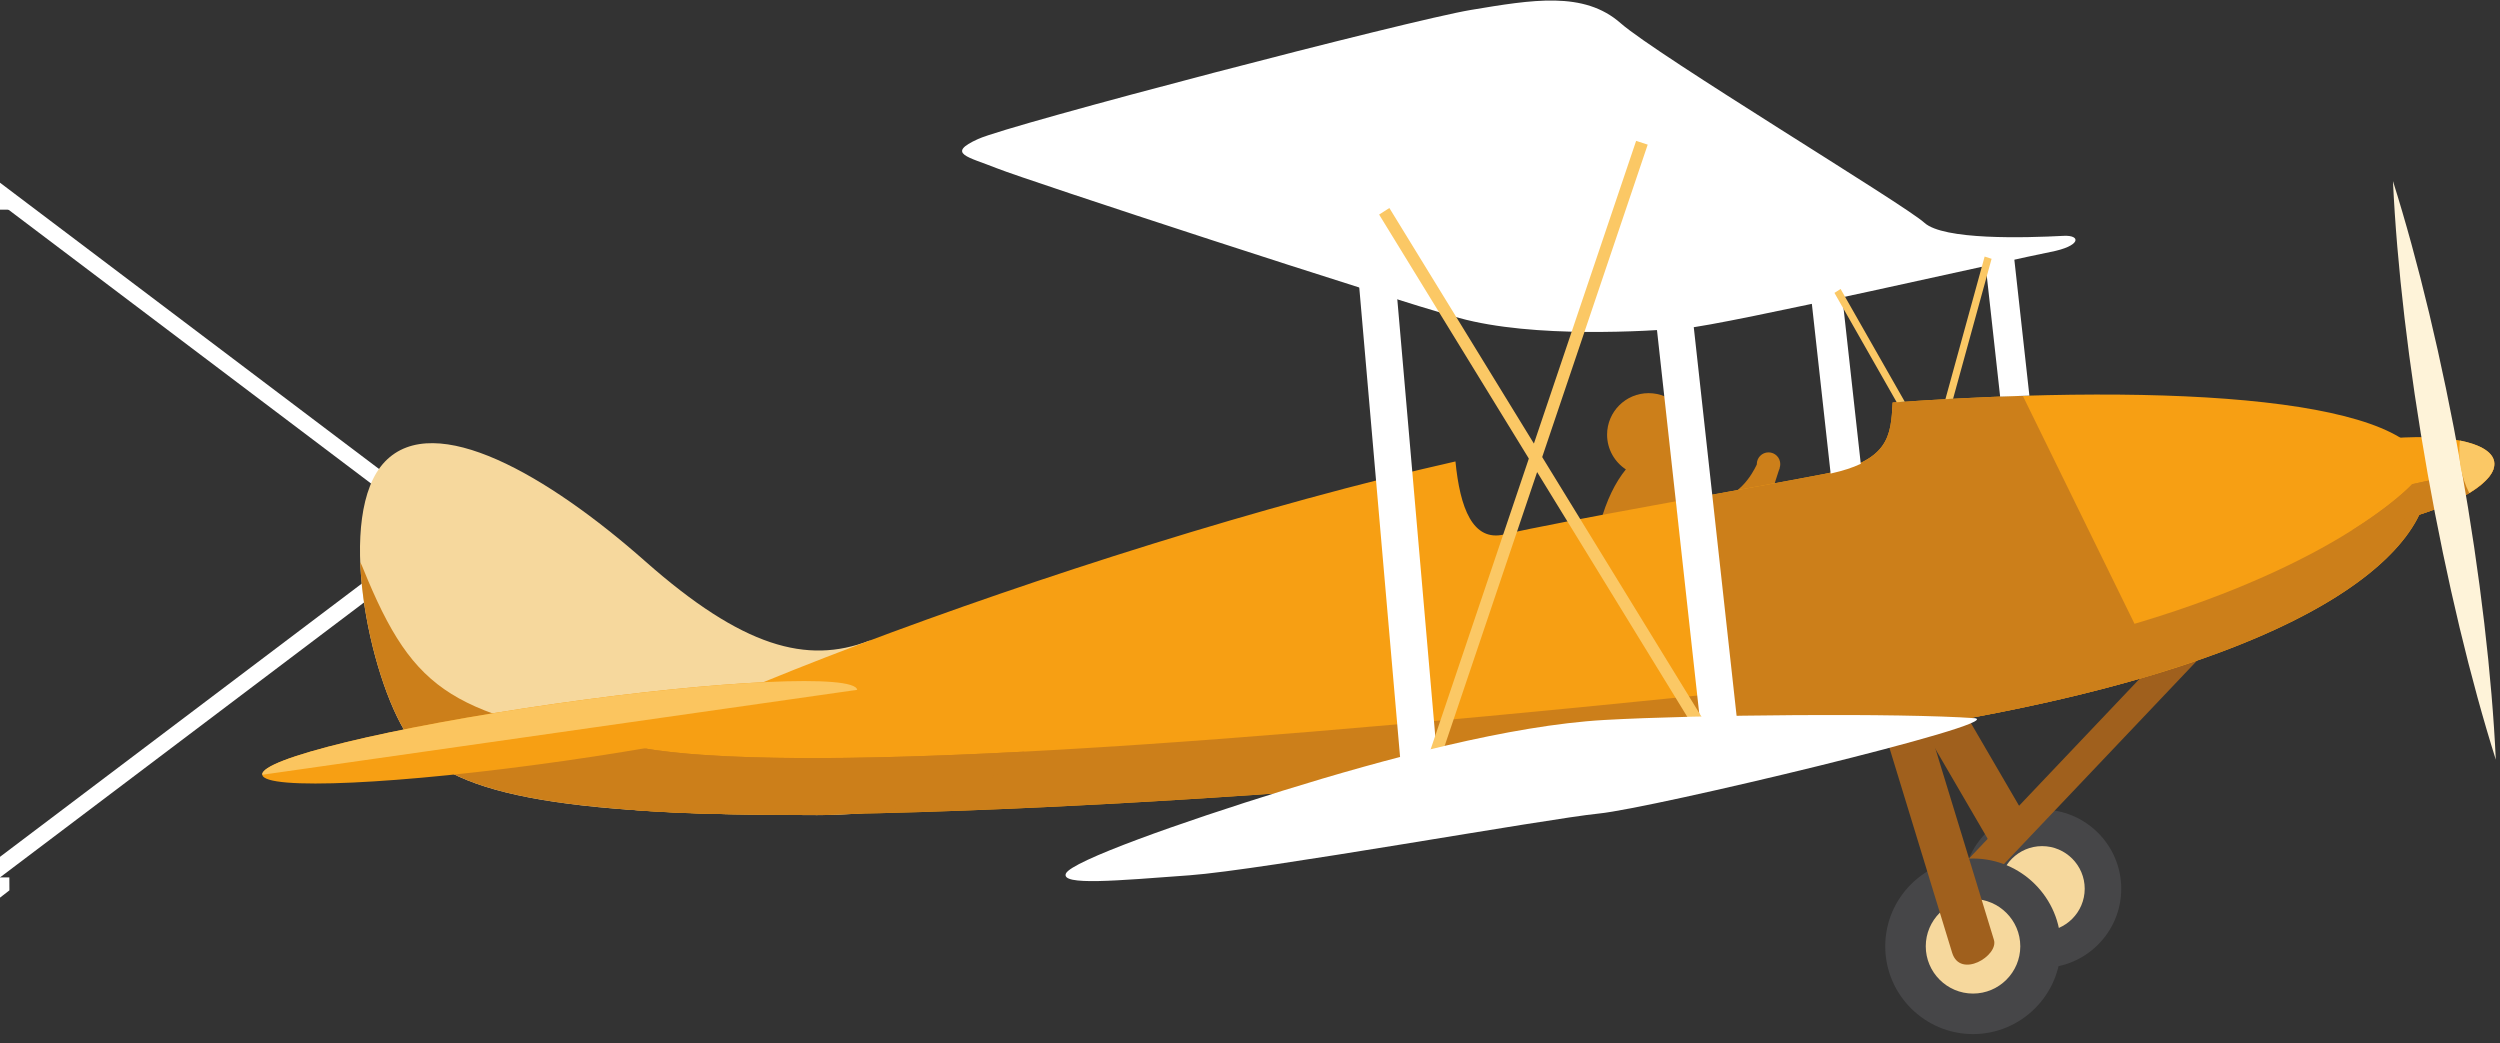 <?xml version="1.0" encoding="UTF-8" standalone="no"?>
<!-- Created with Inkscape (http://www.inkscape.org/) -->

<svg
   xmlns:dc="http://purl.org/dc/elements/1.1/"
   xmlns:cc="http://creativecommons.org/ns#"
   xmlns:rdf="http://www.w3.org/1999/02/22-rdf-syntax-ns#"
   xmlns:svg="http://www.w3.org/2000/svg"
   xmlns="http://www.w3.org/2000/svg"
   xmlns:sodipodi="http://sodipodi.sourceforge.net/DTD/sodipodi-0.dtd"
   xmlns:inkscape="http://www.inkscape.org/namespaces/inkscape"
   width="575"
   height="240"
   viewBox="0 0 152.135 63.5"
   version="1.1"
   id="svg1228"
   inkscape:version="0.92.2 (5c3e80d, 2017-08-06)"
   sodipodi:docname="logo.svg">
  <rect x="0" y="0" width="152.135" height="63.5" fill="#333333" stroke="none"/>
  <defs
     id="defs1222" />
  <sodipodi:namedview
     id="base"
     pagecolor="#ffffff"
     bordercolor="#666666"
     borderopacity="1.0"
     inkscape:pageopacity="0.0"
     inkscape:pageshadow="2"
     inkscape:zoom="1"
     inkscape:cx="221.67655"
     inkscape:cy="177.49022"
     inkscape:document-units="mm"
     inkscape:current-layer="g1220"
     showgrid="false"
     showguides="true"
     inkscape:guide-bbox="true"
     inkscape:snap-bbox="true"
     inkscape:bbox-paths="true"
     inkscape:snap-intersection-paths="true"
     inkscape:snap-smooth-nodes="true"
     inkscape:object-paths="true"
     inkscape:bbox-nodes="true"
     inkscape:snap-page="true"
     inkscape:snap-bbox-edge-midpoints="true"
     inkscape:snap-bbox-midpoints="true"
     units="px"
     inkscape:window-width="1920"
     inkscape:window-height="1025"
     inkscape:window-x="0"
     inkscape:window-y="27"
     inkscape:window-maximized="1">
    <sodipodi:guide
       position="172.2,163.469"
       orientation="1,0"
       id="guide1919"
       inkscape:locked="false" />
  </sodipodi:namedview>
  <g
     inkscape:label="Calque 1"
     inkscape:groupmode="layer"
     id="layer1"
     transform="translate(0,-233.5)">
    <g
       id="g1220"
       transform="matrix(3.771,0,0,-3.771,-362.375,1931.31)">
      <g
         id="g232"
         transform="translate(4.6209357e-6)">
        <g
           transform="matrix(-1,0,0,1,237.833,-30.027)"
           id="g1962">
          <g
             id="g1915"
             transform="matrix(0.138,0,0,0.138,87.466,399.622)">
            <path
               inkscape:connector-curvature="0"
               id="path116"
               style="fill:none;stroke:#ffffff;stroke-width:1.92;stroke-linecap:butt;stroke-linejoin:miter;stroke-miterlimit:22.926;stroke-dasharray:none;stroke-opacity:1"
               d="m 393.944,562.235 -52.858,-39.921 52.858,-39.921" />
            <path
               inkscape:connector-curvature="0"
               id="path126"
               style="fill:#f6d89d;fill-opacity:1;fill-rule:evenodd;stroke:none;stroke-width:0.1"
               d="m 291.641,509.371 c 7.264,-2.793 14.8,-0.765 26.183,9.293 11.382,10.059 24.617,17.735 30.44,11.647 5.823,-6.088 1.853,-25.146 -2.647,-32.028 -4.5,-6.883 -17.359,-9.316 -47.883,-9.302 -30.524,0.013 -36.82,20.948 -6.093,20.39" />
            <path
               inkscape:connector-curvature="0"
               id="path128"
               style="fill:#464648;fill-opacity:1;fill-rule:evenodd;stroke:none;stroke-width:0.1"
               d="m 154.476,471.116 c 5.098,0 9.255,4.157 9.255,9.255 0,5.097 -4.157,9.255 -9.255,9.255 -5.097,0 -9.255,-4.158 -9.255,-9.255 0,-5.098 4.158,-9.255 9.255,-9.255" />
            <path
               inkscape:connector-curvature="0"
               id="path130"
               style="fill:#f6d89d;fill-opacity:1;fill-rule:evenodd;stroke:none;stroke-width:0.1"
               d="m 154.476,475.387 c 2.745,0 4.983,2.239 4.983,4.984 0,2.744 -2.238,4.983 -4.983,4.983 -2.745,0 -4.983,-2.239 -4.983,-4.983 0,-2.745 2.238,-4.984 4.983,-4.984" />
            <path
               inkscape:connector-curvature="0"
               id="path132"
               style="fill:#a0601d;fill-opacity:1;fill-rule:evenodd;stroke:none;stroke-width:0.1"
               d="m 167.093,507.107 4.418,-2.573 -11.565,-19.853 -4.419,2.573 11.566,19.853" />
            <path
               inkscape:connector-curvature="0"
               id="path134"
               style="fill:#a0601d;fill-opacity:1;fill-rule:evenodd;stroke:none;stroke-width:0.1"
               d="m 132.753,510.842 2.445,2.38 30.172,-31.791 -2.445,-2.38 -30.172,31.791" />
            <path
               inkscape:connector-curvature="0"
               id="path136"
               style="fill:#cc7f1a;fill-opacity:1;fill-rule:evenodd;stroke:none;stroke-width:0.1"
               d="m 186.465,531.399 c 0.758,0 1.372,-0.614 1.372,-1.372 l -10e-4,-0.044 c 0.515,-1.106 2.266,-4.247 5.468,-4.087 3.741,0.187 2.798,2.896 3.591,4.31 -0.783,0.862 -1.261,2.007 -1.261,3.263 0,2.681 2.174,4.855 4.855,4.855 2.681,0 4.855,-2.174 4.855,-4.855 0,-1.699 -0.874,-3.194 -2.196,-4.061 2.438,-2.981 4.255,-8.493 3.943,-16.134 -0.388,-9.515 -25.826,-0.583 -25.826,-0.583 0,0 6.602,6.02 5.631,10.487 -0.971,4.466 -1.748,6.408 -1.748,6.408 l 0.017,0.005 c -0.046,0.137 -0.071,0.284 -0.071,0.436 0,0.758 0.614,1.372 1.371,1.372" />
            <path
               inkscape:connector-curvature="0"
               id="path138"
               style="fill:#f79f13;fill-opacity:1;fill-rule:evenodd;stroke:none;stroke-width:0.1"
               d="m 109.397,528.942 c -0.901,-8.401 12.877,-24.047 72.145,-31.456 59.267,-7.409 141.995,-11.289 145.522,-5.997 3.09,4.635 -59.518,28.828 -103.988,38.849 -0.535,-5.459 -2.019,-9.414 -5.711,-8.535 -6.176,1.471 -28.232,5.294 -37.349,7.058 -7.715,1.494 -7.848,4.461 -8.063,8.368 -33.392,2.36 -61.618,0.457 -62.556,-8.287" />
            <path
               inkscape:connector-curvature="0"
               id="path140"
               style="fill:#cc7f1a;fill-opacity:1;fill-rule:evenodd;stroke:none;stroke-width:0.1"
               d="m 140.846,505.592 c 10.27,-3.141 23.583,-5.967 40.696,-8.106 3.855,-0.482 7.812,-0.949 11.838,-1.399 2.094,15.837 3.925,29.59 3.925,29.59 -6.632,1.21 -13.238,2.4 -17.289,3.184 -7.715,1.494 -7.848,4.461 -8.063,8.368 -5.228,0.37 -10.33,0.635 -15.22,0.785 l -15.887,-32.422" />
            <path
               inkscape:connector-curvature="0"
               id="path142"
               style="fill:#f79f13;fill-opacity:1;fill-rule:evenodd;stroke:none;stroke-width:0.1"
               d="m 118.406,532.428 c 8.792,-1.563 15.527,-5.038 15.043,-7.762 -0.485,-2.723 -8.004,-3.664 -16.796,-2.101 -8.792,1.562 -15.527,5.037 -15.043,7.761 0.484,2.723 8.004,3.664 16.796,2.102" />
            <path
               inkscape:connector-curvature="0"
               id="path144"
               style="fill:#cc7f1a;fill-opacity:1;fill-rule:evenodd;stroke:none;stroke-width:0.1"
               d="m 109.358,528.079 0.057,-0.013 0.056,-0.012 0.012,-0.002 0.043,-0.009 0.055,-0.012 0.026,-0.006 0.027,-0.006 0.053,-0.011 0.041,-0.009 0.01,-0.002 0.051,-0.012 0.05,-0.01 0.003,-10e-4 0.046,-0.01 0.048,-0.01 0.018,-0.004 0.029,-0.006 0.046,-0.01 0.03,-0.007 0.016,-0.003 0.045,-0.01 0.041,-0.009 h 0.002 l 0.043,-0.009 0.042,-0.01 0.009,-0.002 0.032,-0.006 0.04,-0.009 0.02,-0.005 0.019,-0.004 0.038,-0.008 0.03,-0.007 0.007,-10e-4 0.036,-0.008 0.037,-0.008 h 0.003 l 0.031,-0.007 0.034,-0.007 0.013,-0.003 0.02,-0.005 0.032,-0.007 0.021,-0.004 0.01,-0.002 0.03,-0.007 0.028,-0.006 0.001,-10e-4 0.029,-0.006 0.027,-0.006 0.007,-0.001 0.02,-0.005 0.026,-0.006 0.013,-0.002 0.011,-0.003 0.024,-0.005 0.02,-0.004 0.003,-10e-4 0.022,-0.005 0.022,-0.005 h 0.002 l 0.018,-0.004 0.019,-0.005 0.008,-10e-4 0.011,-0.003 0.018,-0.004 0.011,-0.002 0.005,-10e-4 0.016,-0.003 0.015,-0.004 v 0 l 0.014,-0.003 0.013,-0.003 0.003,-10e-4 0.009,-0.002 0.012,-0.002 0.006,-10e-4 0.004,-10e-4 0.009,-0.002 0.008,-0.002 h 0.001 l 0.008,-0.002 0.007,-0.002 h 10e-4 l 0.005,-10e-4 0.004,-0.001 h 0.002 l 0.002,-10e-4 0.004,-10e-4 h 0.002 v 0 h 10e-4 0.001 l 0.001,-0.002 0.005,-0.005 0.005,-0.006 0.002,-0.002 0.011,-0.011 0.013,-0.015 0.01,-0.01 0.007,-0.007 0.02,-0.021 0.023,-0.024 0.01,-0.01 0.016,-0.017 0.029,-0.029 0.032,-0.033 0.007,-0.006 0.029,-0.029 0.039,-0.039 0.041,-0.041 h 0.001 l 0.045,-0.045 0.089,-0.086 0.011,-0.011 0.056,-0.052 0.058,-0.055 0.062,-0.059 0.066,-0.06 0.068,-0.064 0.073,-0.066 0.075,-0.068 0.08,-0.072 0.071,-0.063 0.011,-0.01 0.086,-0.076 0.183,-0.159 0.096,-0.084 0.009,-0.007 0.092,-0.078 0.104,-0.088 0.107,-0.09 0.112,-0.093 0.114,-0.094 0.119,-0.097 0.123,-0.099 0.126,-0.101 0.025,-0.021 0.227,-0.179 0.011,-0.009 0.137,-0.108 0.015,-0.01 0.247,-0.192 0.025,-0.018 0.149,-0.114 0.023,-0.018 0.129,-0.097 0.157,-0.117 0.161,-0.119 0.164,-0.121 v 0 l 0.169,-0.123 0.172,-0.124 0.171,-0.122 0.283,-0.2 0.222,-0.155 0.293,-0.202 0.261,-0.177 0.361,-0.242 0.161,-0.107 0.447,-0.292 0.177,-0.115 c 8.738,-5.614 27.203,-14.355 60.932,-17.961 51.566,-5.513 118.049,-11.675 139.778,-7.783 0.59,0.106 1.165,0.21 1.731,0.313 4.971,-2.627 7.59,-4.652 6.897,-5.692 -3.527,-5.292 -86.255,-1.412 -145.522,5.997 -49.194,6.149 -67.047,17.974 -71.179,26.62 -4.936,1.583 -8.362,3.712 -8.741,5.596 3.57,-0.734 6.157,-1.284 7.736,-1.623" />
            <path
               inkscape:connector-curvature="0"
               id="path146"
               style="fill:#cc7f1a;fill-opacity:1;fill-rule:evenodd;stroke:none;stroke-width:0.1"
               d="m 109.358,528.079 0.057,-0.013 0.056,-0.012 0.012,-0.002 0.043,-0.009 0.055,-0.012 0.026,-0.006 0.027,-0.006 0.053,-0.011 0.041,-0.009 0.01,-0.002 0.051,-0.012 0.05,-0.01 0.003,-10e-4 0.046,-0.01 0.048,-0.01 0.018,-0.004 0.029,-0.006 0.046,-0.01 0.03,-0.007 0.016,-0.003 0.045,-0.01 0.041,-0.009 h 0.002 l 0.043,-0.009 0.042,-0.01 0.009,-0.002 0.032,-0.006 0.04,-0.009 0.02,-0.005 0.019,-0.004 0.038,-0.008 0.03,-0.007 0.007,-10e-4 0.036,-0.008 0.037,-0.008 h 0.003 l 0.031,-0.007 0.034,-0.007 0.013,-0.003 0.02,-0.005 0.032,-0.007 0.021,-0.004 0.01,-0.002 0.03,-0.007 0.028,-0.006 0.001,-10e-4 0.029,-0.006 0.027,-0.006 0.007,-0.001 0.02,-0.005 0.026,-0.006 0.013,-0.002 0.011,-0.003 0.024,-0.005 0.02,-0.004 0.003,-10e-4 0.022,-0.005 0.022,-0.005 h 0.002 l 0.018,-0.004 0.019,-0.005 0.008,-10e-4 0.011,-0.003 0.018,-0.004 0.011,-0.002 0.005,-10e-4 0.016,-0.003 0.015,-0.004 v 0 l 0.014,-0.003 0.013,-0.003 0.003,-10e-4 0.009,-0.002 0.012,-0.002 0.006,-10e-4 0.004,-10e-4 0.009,-0.002 0.008,-0.002 h 0.001 l 0.008,-0.002 0.007,-0.002 h 10e-4 l 0.005,-10e-4 0.004,-0.001 h 0.002 l 0.002,-10e-4 0.004,-10e-4 h 0.002 v 0 h 10e-4 0.001 l 0.001,-0.002 0.005,-0.005 0.005,-0.006 0.002,-0.002 0.011,-0.011 0.013,-0.015 0.01,-0.01 0.007,-0.007 0.02,-0.021 0.023,-0.024 0.01,-0.01 0.016,-0.017 0.029,-0.029 0.032,-0.033 0.007,-0.006 0.029,-0.029 0.039,-0.039 0.041,-0.041 h 0.001 l 0.045,-0.045 0.089,-0.086 0.011,-0.011 0.056,-0.052 0.058,-0.055 0.062,-0.059 0.066,-0.06 0.068,-0.064 0.073,-0.066 0.075,-0.068 0.08,-0.072 0.071,-0.063 0.011,-0.01 0.086,-0.076 0.183,-0.159 0.096,-0.084 0.009,-0.007 0.092,-0.078 0.104,-0.088 0.107,-0.09 0.112,-0.093 0.114,-0.094 0.119,-0.097 0.123,-0.099 0.126,-0.101 0.025,-0.021 0.227,-0.179 0.011,-0.009 0.137,-0.108 0.015,-0.01 0.247,-0.192 0.025,-0.018 0.149,-0.114 0.023,-0.018 0.129,-0.097 0.157,-0.117 0.161,-0.119 0.164,-0.121 v 0 l 0.169,-0.123 0.172,-0.124 0.171,-0.122 0.283,-0.2 0.222,-0.155 0.293,-0.202 0.261,-0.177 0.361,-0.242 0.161,-0.107 0.447,-0.292 0.177,-0.115 c 0.153,-0.098 0.31,-0.198 0.47,-0.298 -0.509,0.075 -1.024,0.158 -1.544,0.251 -2.262,0.402 -4.387,0.931 -6.289,1.541 l -0.231,0.074 -0.228,0.075 c -0.151,0.051 -0.3,0.102 -0.449,0.154 l -0.221,0.077 -0.215,0.078 -0.007,0.002 -0.213,0.078 -0.214,0.079 c -0.919,0.346 -1.769,0.712 -2.537,1.088 l -0.004,0.003 c -0.17,0.083 -0.335,0.167 -0.497,0.252 l -0.04,0.02 -0.146,0.078 -0.163,0.089 -0.127,0.07 -0.061,0.034 -0.13,0.074 -0.154,0.09 -0.122,0.073 -0.065,0.039 -0.106,0.064 -0.005,0.003 -0.144,0.091 c -0.095,0.06 -0.188,0.121 -0.279,0.182 l -0.134,0.091 -0.121,0.085 -0.019,0.013 c -0.168,0.119 -0.328,0.239 -0.478,0.359 l -0.113,0.092 -0.109,0.091 -0.001,0.001 -0.105,0.091 -0.102,0.092 -0.089,0.084 -0.016,0.015 c -0.092,0.088 -0.178,0.176 -0.26,0.264 l -0.009,0.009 c -0.08,0.087 -0.154,0.174 -0.223,0.26 l -0.016,0.019 c -0.067,0.085 -0.129,0.17 -0.186,0.254 l -0.014,0.022 -0.052,0.08 -0.054,0.091 -0.045,0.08 -0.01,0.019 -0.041,0.08 v 0.002 l -0.042,0.09 -0.032,0.075 -0.01,0.026 -0.029,0.076 -0.005,0.017 c -0.018,0.052 -0.033,0.104 -0.046,0.156 l -0.003,0.013 -0.019,0.082 c 3.57,-0.734 6.157,-1.284 7.736,-1.623" />
            <path
               inkscape:connector-curvature="0"
               id="path148"
               style="fill:#fef3d9;fill-opacity:1;fill-rule:evenodd;stroke:none;stroke-width:0.1"
               d="m 113.447,563.119 c -0.449,-9.683 -1.799,-21.512 -4.05,-34.178 -2.251,-12.665 -5.061,-24.234 -7.977,-33.479 0.449,9.683 1.799,21.512 4.05,34.178 2.252,12.665 5.061,24.235 7.977,33.479" />
            <path
               inkscape:connector-curvature="0"
               id="path150"
               style="fill:#fbc865;fill-opacity:1;fill-rule:evenodd;stroke:none;stroke-width:0.1"
               d="m 104.524,526.642 c -2.015,1.227 -3.12,2.524 -2.914,3.684 0.206,1.16 1.691,1.996 4.005,2.454 0.121,-1.024 0.096,-2.082 -0.094,-3.15 -0.189,-1.067 -0.53,-2.069 -0.997,-2.988" />
            <path
               inkscape:connector-curvature="0"
               id="path152"
               style="fill:#464648;fill-opacity:1;fill-rule:evenodd;stroke:none;stroke-width:0.1"
               d="m 162.553,463.375 c 5.654,0 10.265,4.611 10.265,10.265 0,5.653 -4.611,10.264 -10.265,10.264 -5.654,0 -10.264,-4.611 -10.264,-10.264 0,-5.654 4.61,-10.265 10.264,-10.265" />
            <path
               inkscape:connector-curvature="0"
               id="path154"
               style="fill:#f6d89d;fill-opacity:1;fill-rule:evenodd;stroke:none;stroke-width:0.1"
               d="m 162.553,468.112 c 3.044,0 5.527,2.483 5.527,5.528 0,3.044 -2.483,5.527 -5.527,5.527 -3.044,0 -5.527,-2.483 -5.527,-5.527 0,-3.045 2.483,-5.528 5.527,-5.528" />
            <path
               inkscape:connector-curvature="0"
               id="path156"
               style="fill:#ffffff;fill-opacity:1;fill-rule:evenodd;stroke:none;stroke-width:0.1"
               d="m 151.962,556.719 c -2.063,0.108 -2.059,-1.201 1.544,-1.887 3.602,-0.686 38.254,-8.577 42.714,-8.92 4.46,-0.343 17.669,-1.201 26.418,1.201 8.749,2.401 50.605,16.125 54.036,17.497 3.43,1.372 6.004,1.715 2.23,3.431 -3.774,1.715 -50.434,13.895 -57.638,15.096 -7.205,1.2 -13.209,2.23 -17.498,-1.544 -4.289,-3.774 -33.279,-21.271 -35.509,-23.33 -2.23,-2.059 -11.814,-1.78 -16.297,-1.544" />
            <path
               inkscape:connector-curvature="0"
               id="path158"
               style="fill:#a0601d;fill-opacity:1;fill-rule:evenodd;stroke:none;stroke-width:0.1"
               d="m 167.997,500.169 4.89,-1.497 -7.889,-25.78 c -0.946,-3.091 -5.457,-0.358 -4.89,1.496 l 7.889,25.781"
               sodipodi:nodetypes="ccssc" />
            <path
               inkscape:connector-curvature="0"
               id="path160"
               style="fill:#ffffff;fill-opacity:1;fill-rule:evenodd;stroke:none;stroke-width:0.1"
               d="m 230.805,559.974 4.287,-0.472 -5.672,-65.252 -4.287,0.472 5.672,65.252" />
            <path
               inkscape:connector-curvature="0"
               id="path162"
               style="fill:#ffffff;fill-opacity:1;fill-rule:evenodd;stroke:none;stroke-width:0.1"
               d="m 197.662,568.297 4.287,-0.472 -7.736,-70.207 -4.287,0.472 7.736,70.207" />
            <path
               inkscape:connector-curvature="0"
               id="path164"
               style="fill:#fbc865;fill-opacity:1;fill-rule:nonzero;stroke:none;stroke-width:0.1"
               d="m 201.949,567.825 24.538,-72.663 -1.354,-0.44 -24.538,72.663 1.354,0.44" />
            <path
               inkscape:connector-curvature="0"
               id="path166"
               style="fill:#fbc865;fill-opacity:1;fill-rule:nonzero;stroke:none;stroke-width:0.1"
               d="m 232.002,559.206 -37.789,-61.588 -1.197,0.769 37.789,61.587 1.197,-0.768" />
            <path
               inkscape:connector-curvature="0"
               id="path168"
               style="fill:#ffffff;fill-opacity:1;fill-rule:evenodd;stroke:none;stroke-width:0.1"
               d="m 178.083,550.785 3.395,-0.332 -2.368,-21.401 c -1.348,0.306 -2.436,0.664 -3.314,1.071 l 2.287,20.662"
               sodipodi:nodetypes="ccccc" />
            <path
               inkscape:connector-curvature="0"
               id="path170"
               style="fill:none;stroke:#ffffff;stroke-width:0.216;stroke-linecap:butt;stroke-linejoin:miter;stroke-miterlimit:22.926;stroke-dasharray:none;stroke-opacity:1"
               d="m 178.083,550.785 3.395,-0.332 -2.368,-21.401 c -1.348,0.306 -2.436,0.664 -3.314,1.071 z" />
            <path
               inkscape:connector-curvature="0"
               id="path172"
               style="fill:#ffffff;fill-opacity:1;fill-rule:evenodd;stroke:none;stroke-width:0.1"
               d="m 157.799,554.629 3.396,-0.332 -1.812,-16.376 c -1.151,0.045 -2.291,0.083 -3.42,0.115 l 1.836,16.593" />
            <path
               inkscape:connector-curvature="0"
               id="path174"
               style="fill:#fbc865;fill-opacity:1;fill-rule:nonzero;stroke:none;stroke-width:0.1"
               d="m 161.195,554.297 4.588,-16.677 -0.897,0.048 -4.503,16.366 0.812,0.263" />
            <path
               inkscape:connector-curvature="0"
               id="path176"
               style="fill:#fbc865;fill-opacity:1;fill-rule:nonzero;stroke:none;stroke-width:0.1"
               d="m 178.758,550.047 -7.279,-12.785 -0.943,0.065 7.504,13.181 0.718,-0.461" />
            <path
               inkscape:connector-curvature="0"
               id="path178"
               style="fill:#ffffff;fill-opacity:1;fill-rule:evenodd;stroke:none;stroke-width:0.1"
               d="m 162.324,500.312 c 8.67,0.619 32.407,0.413 43.348,-0.207 10.94,-0.619 25.596,-4.541 37.569,-8.257 11.972,-3.715 24.77,-8.256 25.389,-9.701 0.62,-1.445 -5.986,-0.826 -14.449,-0.206 -8.463,0.619 -41.697,6.605 -47.889,7.224 -6.193,0.619 -47.684,10.527 -43.968,11.147" />
            <path
               inkscape:connector-curvature="0"
               id="path180"
               style="fill:#cc7f1a;fill-opacity:1;fill-rule:evenodd;stroke:none;stroke-width:0.1"
               d="m 351.15,518.561 c -0.286,-7.506 -2.812,-16.117 -5.533,-20.278 -4.5,-6.883 -17.359,-9.316 -47.884,-9.302 -12.287,0.005 -20.645,3.401 -24.246,7.421 19.737,-1.035 36.076,-1.123 44.949,0.466 21.729,3.892 26.269,5.838 32.431,21.08 0.09,0.223 0.185,0.425 0.283,0.613" />
            <path
               inkscape:connector-curvature="0"
               id="path182"
               style="fill:#f79f13;fill-opacity:1;fill-rule:evenodd;stroke:none;stroke-width:0.1"
               d="m 328.297,502.013 c 19.211,-2.742 34.571,-6.466 34.307,-8.315 -0.264,-1.849 -16.052,-1.125 -35.263,1.618 -19.211,2.743 -34.571,6.466 -34.307,8.315 0.264,1.85 16.052,1.125 35.263,-1.618" />
            <path
               inkscape:connector-curvature="0"
               id="path184"
               style="fill:#fbc55f;fill-opacity:1;fill-rule:evenodd;stroke:none;stroke-width:0.1"
               d="m 328.297,502.013 c 19.211,-2.742 34.571,-6.466 34.307,-8.315 l -69.57,9.933 c 0.264,1.85 16.052,1.125 35.263,-1.618" />
          </g>
          <path
             transform="scale(1,-1)"
             style="opacity:1;fill:#ffffff;fill-opacity:1;fill-rule:evenodd;stroke:none;stroke-width:0.171;stroke-linecap:round;stroke-linejoin:round;stroke-miterlimit:4;stroke-dasharray:none;stroke-opacity:1;paint-order:normal"
             d="m 141.586,-477.081 0.16,-0.124 c 1e-5,0.11 0,0.227 -1e-5,0.333 h -0.159 z"
             id="rect1921"
             inkscape:connector-curvature="0"
             sodipodi:nodetypes="ccccc" />
          <path
             sodipodi:nodetypes="ccccc"
             inkscape:connector-curvature="0"
             id="path1924"
             d="m 141.586,465.887 0.16,-0.124 c 1e-5,0.11 0,0.227 -1e-5,0.333 h -0.159 z"
             style="opacity:1;fill:#ffffff;fill-opacity:1;fill-rule:evenodd;stroke:none;stroke-width:0.171;stroke-linecap:round;stroke-linejoin:round;stroke-miterlimit:4;stroke-dasharray:none;stroke-opacity:1;paint-order:normal" />
        </g>
      </g>
    </g>
  </g>
</svg>
